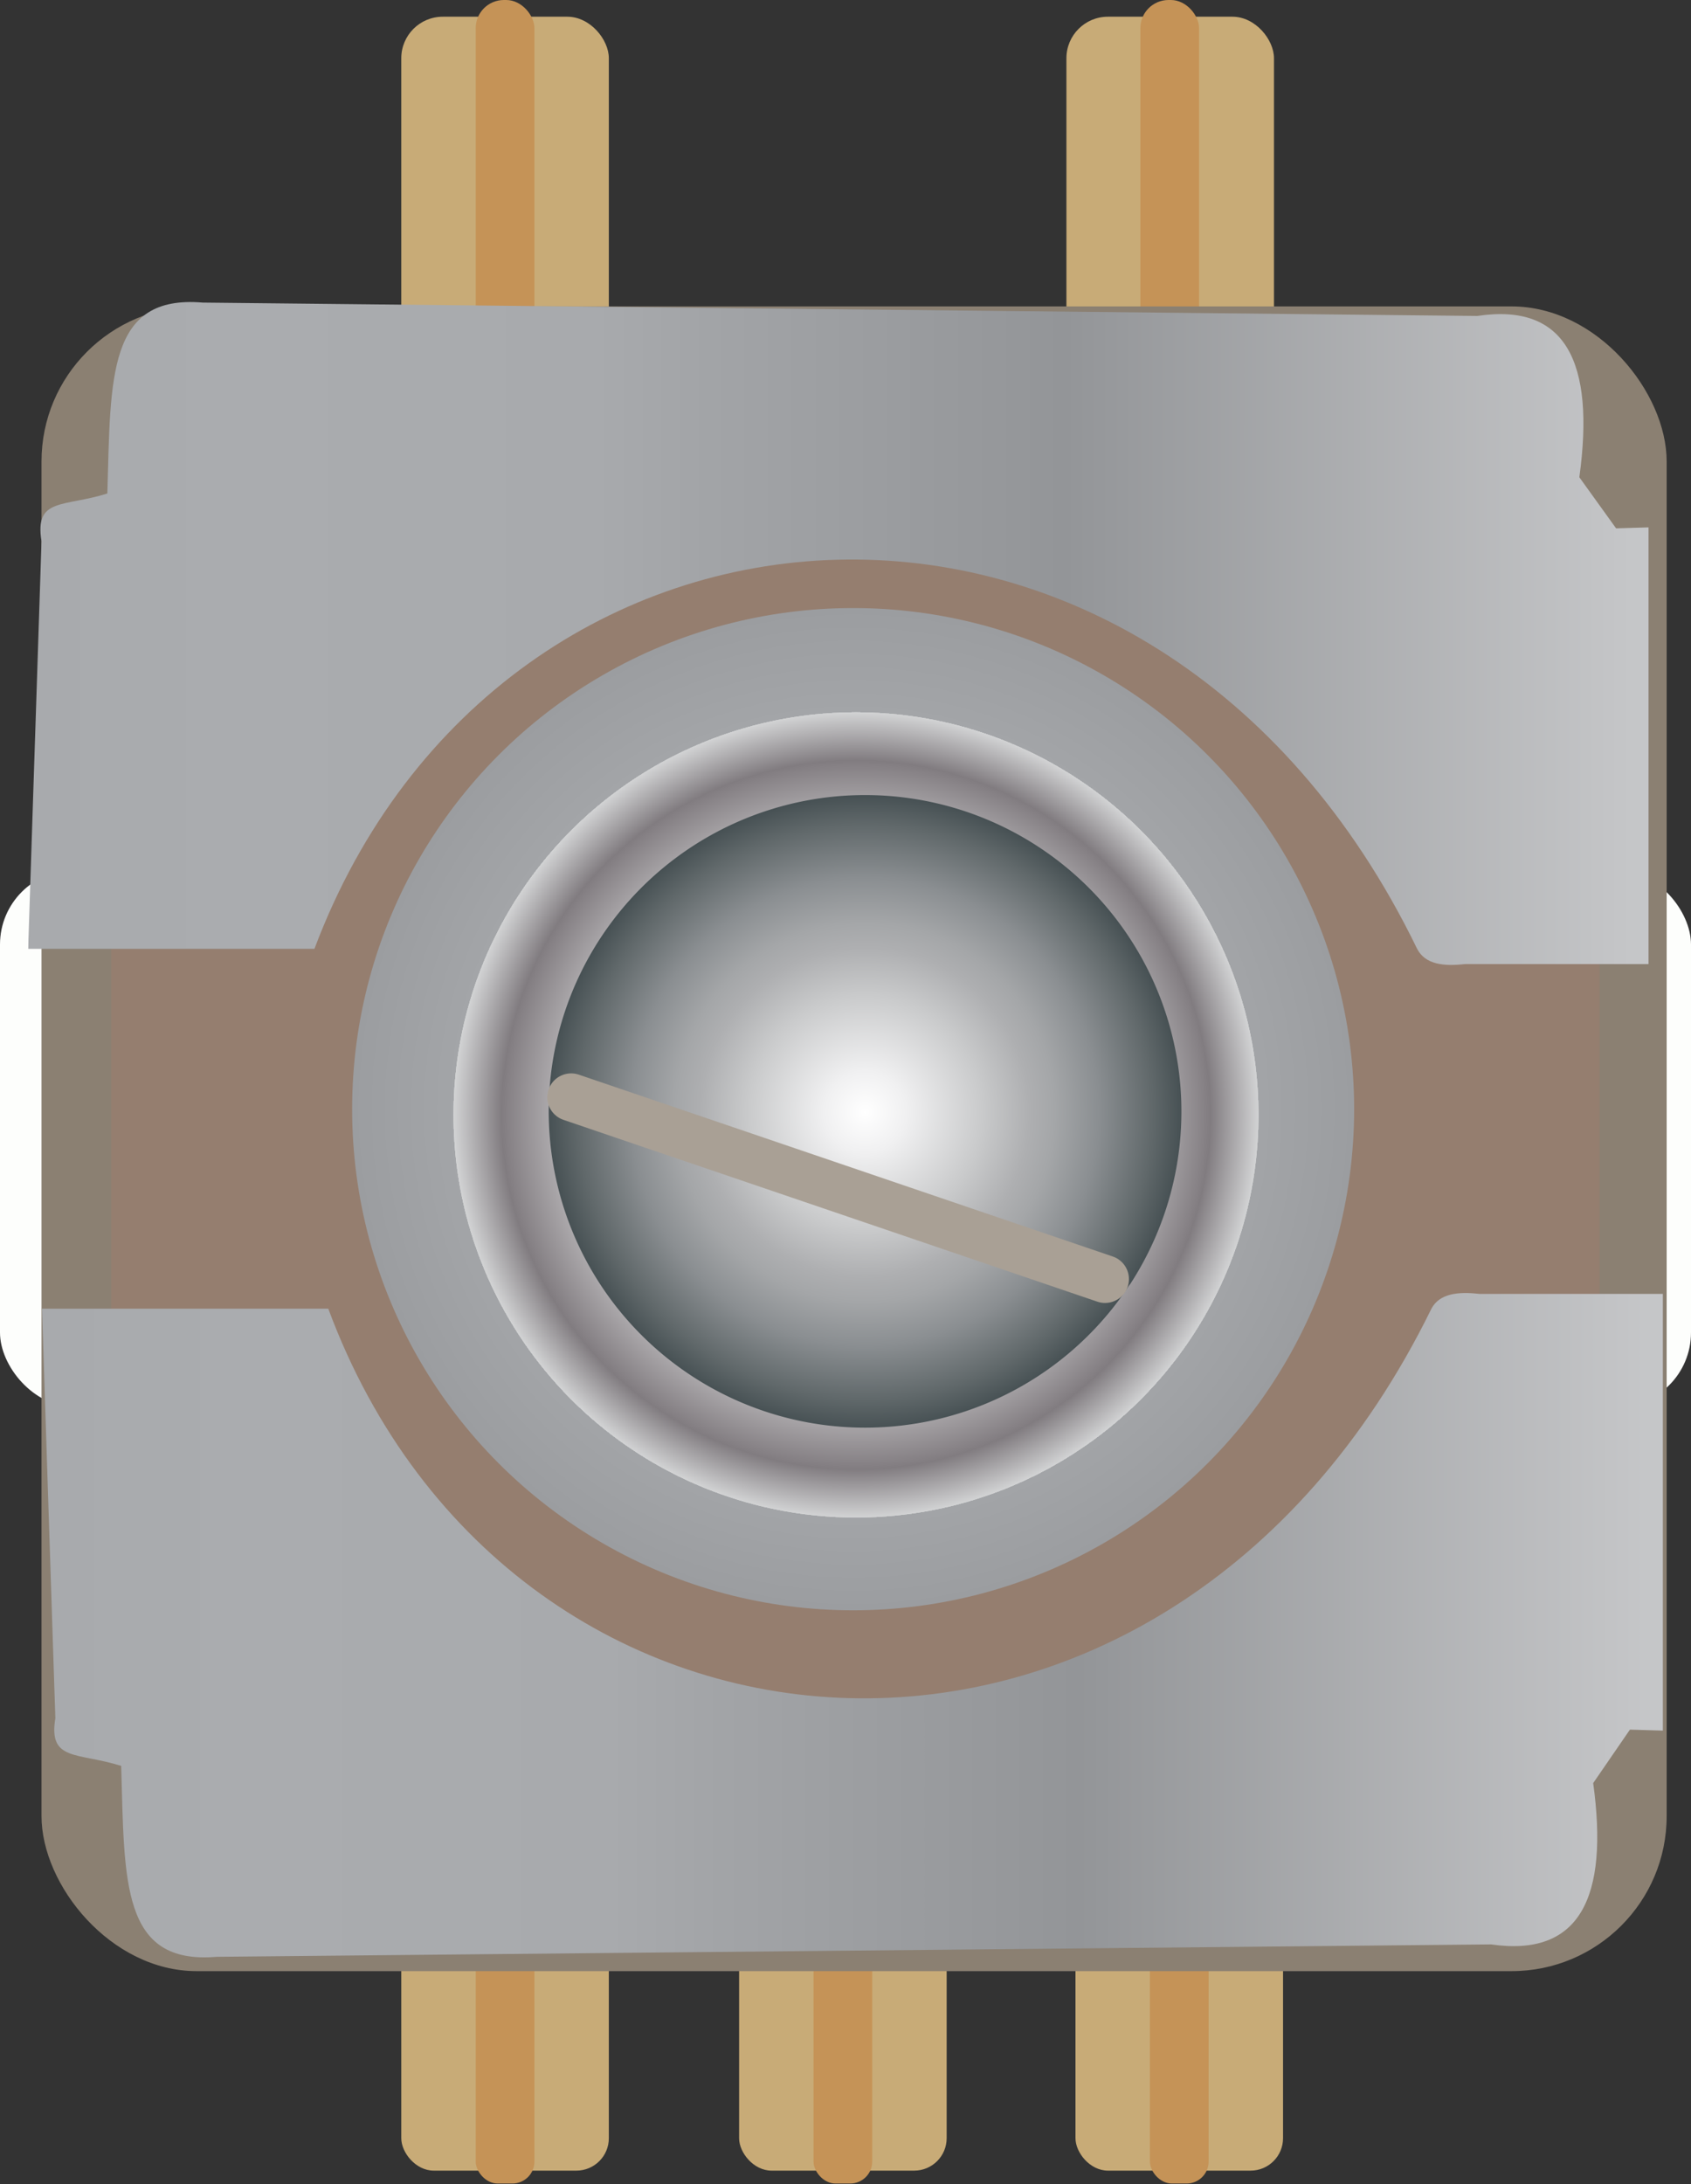 <?xml version="1.0" ?><svg height="16.14mm" viewBox="0 0 35.44 45.76" width="12.5mm" xmlns="http://www.w3.org/2000/svg" xmlns:xlink="http://www.w3.org/1999/xlink">
  <rect x="0" y="0" width="35.44" height="45.76" fill="#333333" stroke="none"/>
  <defs>
    <linearGradient gradientTransform="translate(49.77 -41.94) rotate(180)" gradientUnits="userSpaceOnUse" id="Lead" x1="14.94" x2="48.89" y1="-75.97" y2="-75.97">
      <stop offset="0.01" stop-color="#c5c6c8"/>
      <stop offset="0.36" stop-color="#939598"/>
      <stop offset="0.58" stop-color="#a2a4a7"/>
      <stop offset="0.65" stop-color="#a8aaad"/>
      <stop offset="0.87" stop-color="#aaacaf"/>
      <stop offset="1" stop-color="#a8aaad"/>
      <stop offset="1" stop-color="#d2d3d4"/>
    </linearGradient>
    <linearGradient data-name="Lead" gradientTransform="matrix(-1, 0, 0, 1, 49.77, 57.26)" id="Lead-2" x1="15.23" x2="49.18" xlink:href="#Lead" y1="-43.99" y2="-43.99"/>
    <radialGradient cx="31.89" cy="-65.18" data-name="Tin Radial" gradientTransform="translate(49.77 -41.94) rotate(180)" gradientUnits="userSpaceOnUse" id="Tin_Radial" r="10.5">
      <stop offset="0.01" stop-color="#c5c6c8"/>
      <stop offset="0.3" stop-color="#bdbec0"/>
      <stop offset="0.66" stop-color="#a8aaad"/>
      <stop offset="1" stop-color="#9b9da0"/>
    </radialGradient>
    <radialGradient cx="31.83" cy="-65.3" gradientTransform="translate(49.77 -41.94) rotate(180)" gradientUnits="userSpaceOnUse" id="radial-gradient" r="8.44">
      <stop offset="0" stop-color="#e5e2df"/>
      <stop offset="0" stop-color="#dedad6"/>
      <stop offset="0.06" stop-color="#cfcbc9"/>
      <stop offset="0.19" stop-color="#a8a4a7"/>
      <stop offset="0.26" stop-color="#8c888e"/>
      <stop offset="0.52" stop-color="#f3f4f4"/>
      <stop offset="0.58" stop-color="#e5e5e6"/>
      <stop offset="0.7" stop-color="#c0bec0"/>
      <stop offset="0.87" stop-color="#858084"/>
      <stop offset="0.88" stop-color="#817c80"/>
      <stop offset="1" stop-color="#d2d3d4"/>
      <stop offset="1" stop-color="#a8aaad"/>
    </radialGradient>
    <radialGradient cx="31.64" cy="-65.24" data-name="Steel Radial" gradientTransform="translate(49.77 -41.94) rotate(180)" gradientUnits="userSpaceOnUse" id="Steel_Radial" r="6.63">
      <stop offset="0" stop-color="#e5e2df"/>
      <stop offset="0" stop-color="#f1efee"/>
      <stop offset="0" stop-color="#fff"/>
      <stop offset="0.13" stop-color="#f0f0f1"/>
      <stop offset="0.37" stop-color="#c9cacb"/>
      <stop offset="0.52" stop-color="#aeafb1"/>
      <stop offset="0.6" stop-color="#a4a6a8"/>
      <stop offset="0.74" stop-color="#8a8e91"/>
      <stop offset="0.91" stop-color="#60686a"/>
      <stop offset="1" stop-color="#475154"/>
    </radialGradient>
  </defs>
  <title>RotaryEncoder</title>
  <g data-name="Layer 1" id="Layer_1">
    <g>
      <rect height="5" rx="0.68" ry="0.68" style="fill: #c8ab77" transform="translate(49.42 85.97) rotate(180)" width="4.35" x="22.53" y="40.49"/>
      <rect height="5.48" rx="0.46" ry="0.46" style="fill: #c59357" transform="translate(49.42 86.03) rotate(180)" width="1.23" x="24.09" y="40.28"/>
    </g>
    <g>
      <rect height="5" rx="0.68" ry="0.68" style="fill: #c8ab77" transform="translate(35.33 85.97) rotate(180)" width="4.35" x="15.49" y="40.49"/>
      <rect height="5.48" rx="0.46" ry="0.46" style="fill: #c59357" transform="translate(35.33 86.03) rotate(180)" width="1.23" x="17.05" y="40.28"/>
    </g>
    <g>
      <rect height="5" rx="0.68" ry="0.68" style="fill: #c8ab77" transform="translate(21.17 85.97) rotate(180)" width="4.35" x="8.41" y="40.49"/>
      <rect height="5.48" rx="0.46" ry="0.46" style="fill: #c59357" transform="translate(21.17 86.03) rotate(180)" width="1.23" x="9.97" y="40.28"/>
    </g>
    <g>
      <rect height="8.28" rx="0.87" ry="0.87" style="fill: #c8ab77" transform="translate(21.17 8.97) rotate(180)" width="4.35" x="8.41" y="0.34"/>
      <rect height="9.07" rx="0.59" ry="0.59" style="fill: #c59357" transform="translate(21.17 9.07) rotate(180)" width="1.23" x="9.97"/>
    </g>
    <g>
      <rect height="8.28" rx="0.87" ry="0.87" style="fill: #c8ab77" transform="translate(49.04 8.97) rotate(180)" width="4.35" x="22.34" y="0.34"/>
      <rect height="9.07" rx="0.59" ry="0.59" style="fill: #c59357" transform="translate(49.04 9.07) rotate(180)" width="1.23" x="23.91"/>
    </g>
    <rect height="11.25" rx="1.56" ry="1.56" style="fill: #fdfefc" transform="translate(35.44 47.72) rotate(180)" width="35.44" y="18.24"/>
    <rect height="34.88" rx="3.25" ry="3.25" style="fill: #8b8072" transform="translate(35.81 47.72) rotate(180)" width="34.06" x="0.88" y="6.42"/>
    <g>
      <rect height="25.38" style="fill: #957e6f" transform="translate(35.86 48.1) rotate(180)" width="31.19" x="2.34" y="11.36"/>
      <g>
        <path d="M34.16,36.24l-.77,1.12c.33,2.4-.28,3.65-2.14,3.38L4.54,41c-2,.17-1.93-1.57-2-4-.92-.29-1.53-.09-1.38-1L.88,27.42h6C10.73,37.8,24.42,38.8,30,27.42c.17-.32.56-.36,1-.31h3.85v9.15Z" style="fill: url(#Lead)"/>
        <path d="M33.87,11.07,33.1,10c.33-2.41-.28-3.66-2.14-3.38L4.25,6.34c-2-.17-1.93,1.56-2,4-.92.29-1.53.08-1.38,1L.59,19.88h6c3.9-10.37,17.59-11.37,23.11,0,.17.33.56.37,1,.32h3.85V11.05Z" style="fill: url(#Lead-2)"/>
      </g>
    </g>
    <g>
      <circle cx="17.88" cy="23.24" r="10.5" style="fill: url(#Tin_Radial)"/>
      <circle cx="17.94" cy="23.36" r="8.44" style="fill: url(#radial-gradient)"/>
      <path d="M11.5,23.3a6.63,6.63,0,1,1,12.19,3.6.61.61,0,0,0-.07.1A6.63,6.63,0,0,1,11.5,23.3Z" style="fill: url(#Steel_Radial)"/>
    </g>
    <line style="fill: none;stroke: #a9a095;stroke-linecap: round;stroke-miterlimit: 10" x1="23.16" x2="11.97" y1="26.8" y2="22.99"/>
  </g>
  <g id="Connectors">
    <rect data-cir-type="male" height="2.39" id="circuitoCon_A" style="fill: none" width="2.39" x="9.32" y="43.2"/>
    <rect data-cir-type="male" height="2.39" id="circuitoCon_GND" style="fill: none" width="2.39" x="16.52" y="43.2"/>
    <rect data-cir-type="male" height="2.39" id="circuitoCon_B" style="fill: none" width="2.39" x="23.72" y="43.2"/>
    <rect data-cir-type="male" height="2.39" id="circuitoCon_SW" style="fill: none" width="2.39" x="9.27" y="0.34"/>
    <rect data-cir-type="male" height="2.39" id="circuitoCon_GND2" style="fill: none" width="2.39" x="23.67" y="0.34"/>
  </g>
</svg>